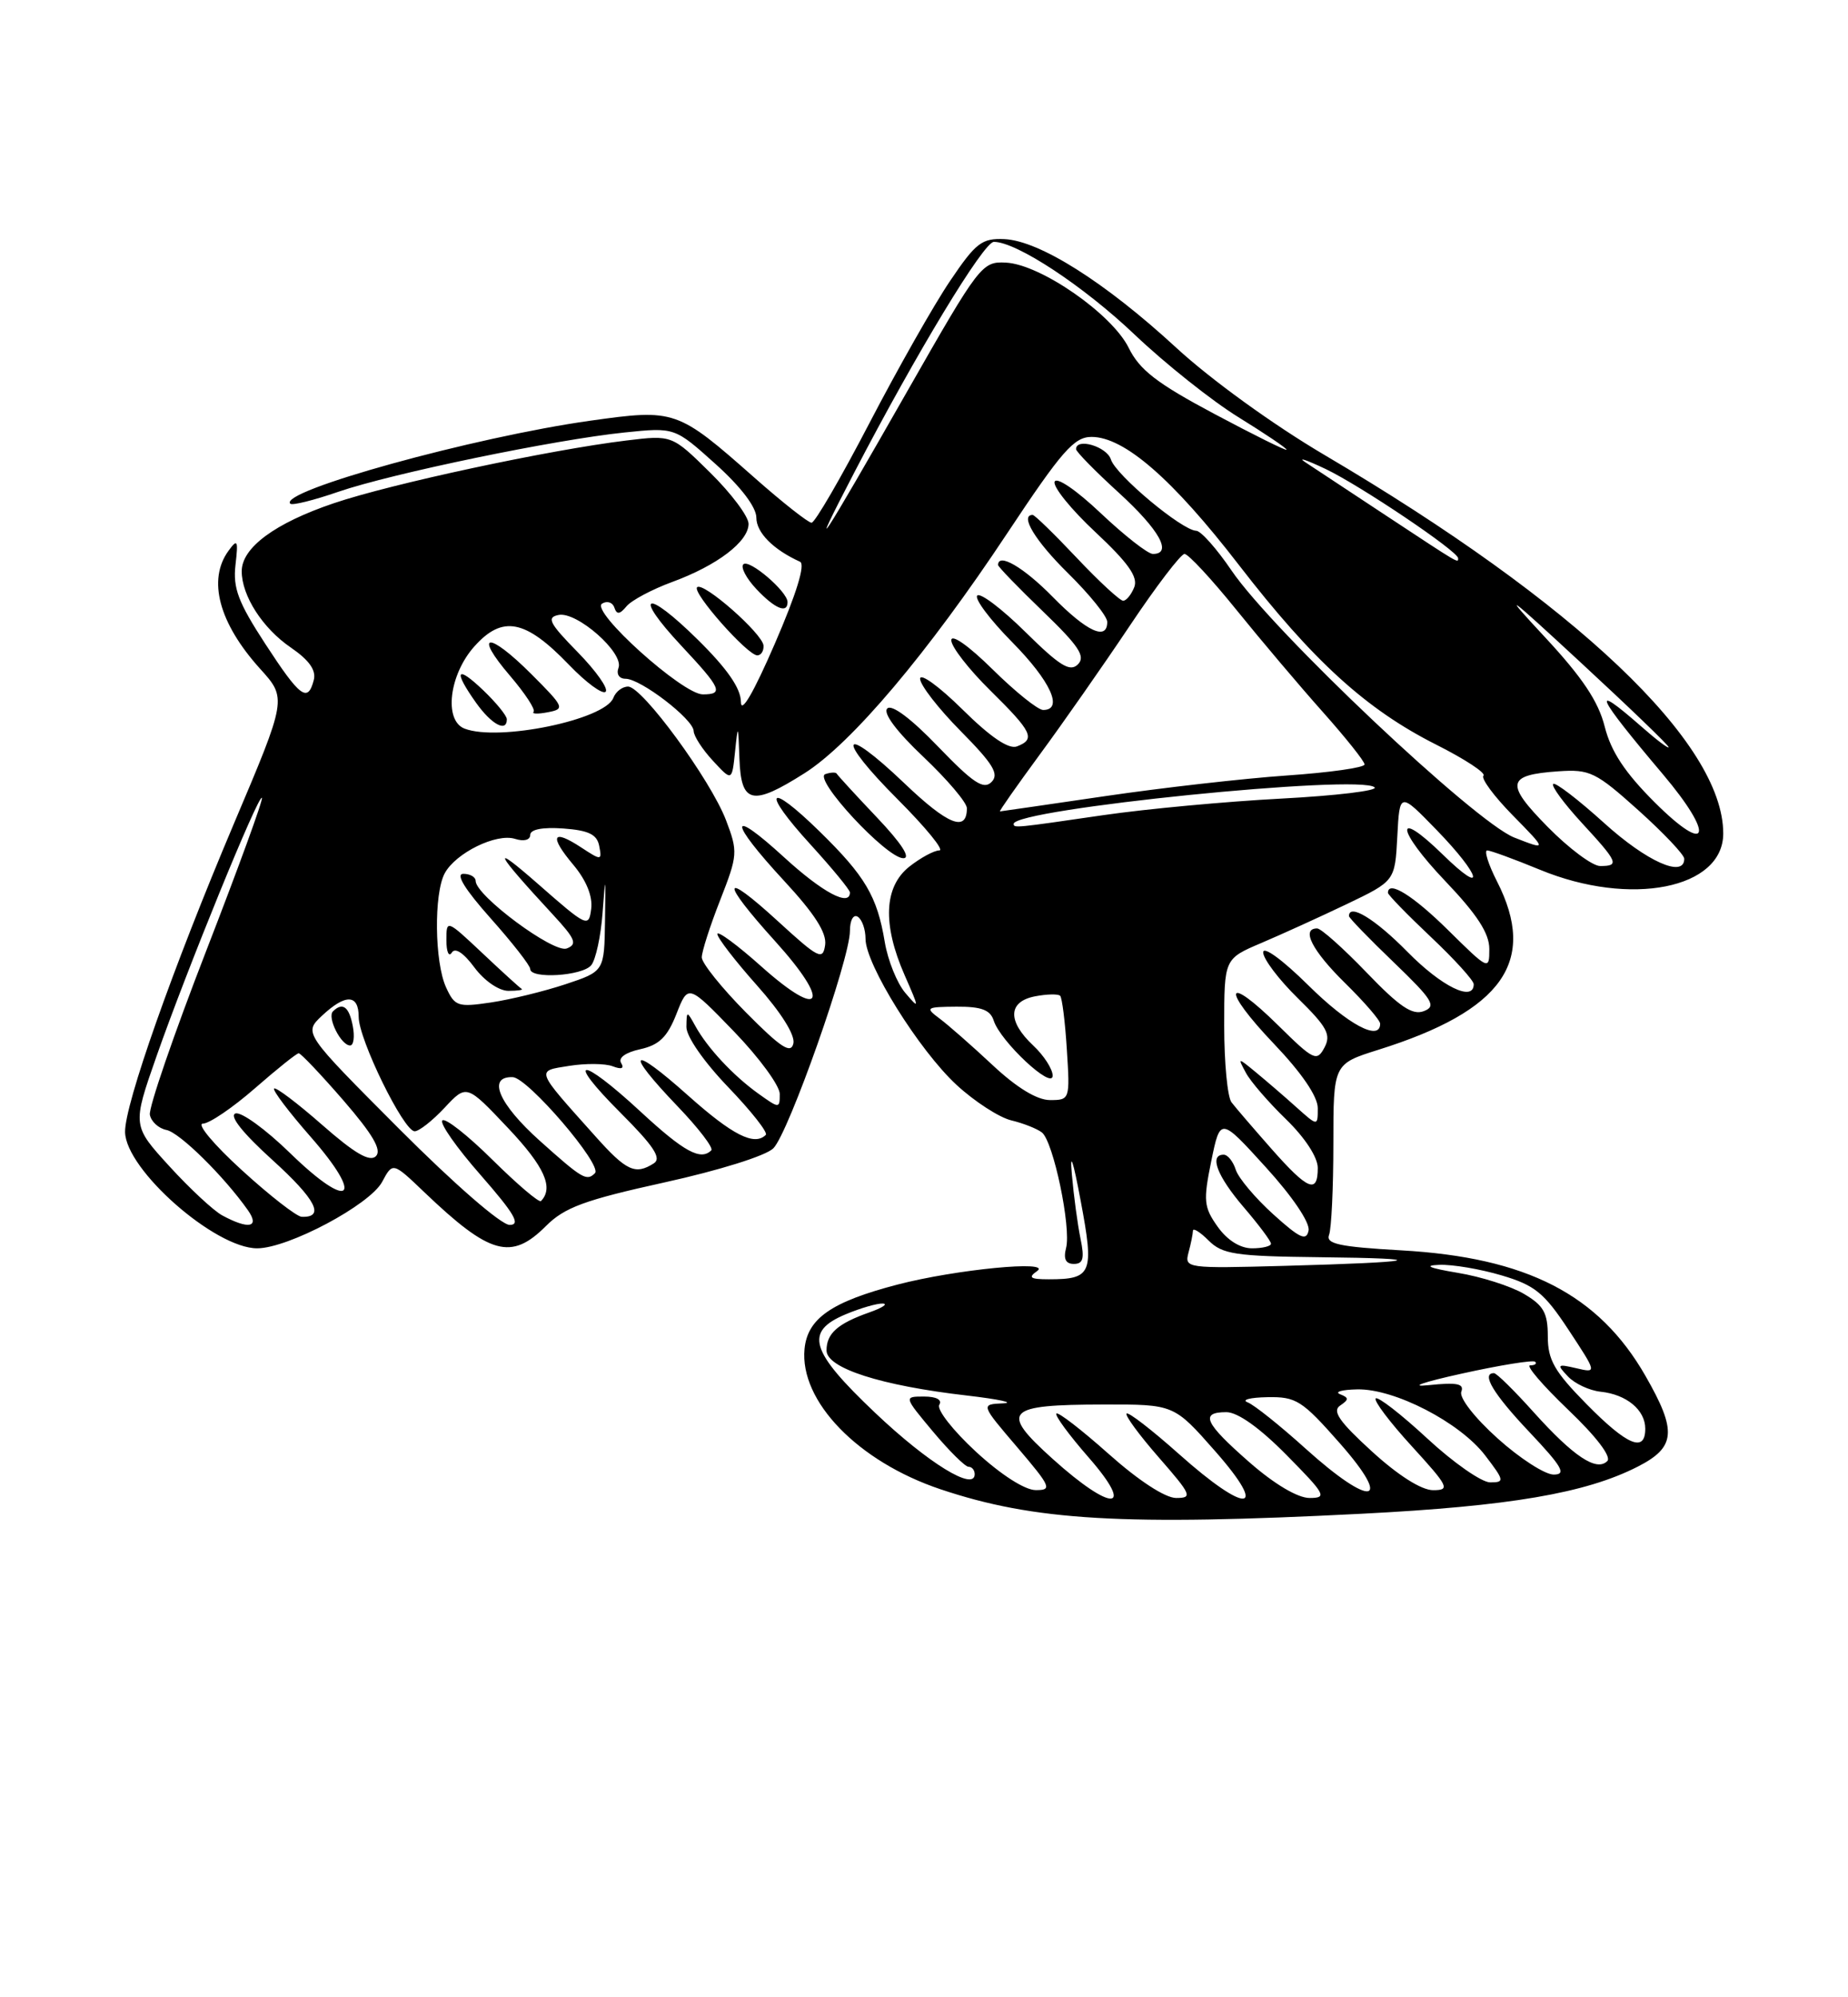 <?xml version="1.0" encoding="UTF-8" standalone="no"?>
<!DOCTYPE svg PUBLIC "-//W3C//DTD SVG 1.1//EN" "http://www.w3.org/Graphics/SVG/1.1/DTD/svg11.dtd" >
<svg xmlns="http://www.w3.org/2000/svg" xmlns:xlink="http://www.w3.org/1999/xlink" version="1.1" viewBox="0 0 237 256">
 <g >
 <path fill="currentColor"
d=" M 174.64 194.02 C 193.61 193.05 203.35 191.39 210.02 187.99 C 214.92 185.49 215.09 183.44 211.03 176.36 C 205.04 165.91 195.80 161.17 179.70 160.26 C 171.75 159.81 170.00 159.43 170.45 158.27 C 170.75 157.48 171.00 152.23 171.00 146.60 C 171.00 136.37 171.00 136.37 176.75 134.56 C 192.74 129.55 197.21 123.21 191.98 112.96 C 190.87 110.78 190.31 109.00 190.73 109.00 C 191.15 109.01 194.20 110.12 197.50 111.48 C 209.12 116.27 221.00 113.91 221.00 106.83 C 221.00 95.21 202.16 77.34 169.87 58.32 C 163.28 54.44 155.28 48.65 150.84 44.56 C 141.75 36.19 133.32 30.86 128.82 30.65 C 125.92 30.52 125.15 31.11 121.85 36.00 C 119.80 39.02 115.14 47.24 111.49 54.25 C 107.84 61.26 104.51 67.00 104.08 67.00 C 103.65 67.00 100.35 64.40 96.76 61.23 C 86.87 52.50 86.57 52.40 75.72 53.92 C 60.81 56.01 35.63 62.97 37.23 64.56 C 37.47 64.81 40.25 64.12 43.40 63.03 C 50.25 60.68 71.16 56.35 80.12 55.43 C 86.53 54.77 86.53 54.77 91.77 59.48 C 95.02 62.40 97.00 65.01 97.00 66.35 C 97.00 68.26 99.16 70.44 102.60 72.00 C 103.31 72.32 102.14 76.11 99.37 82.50 C 96.65 88.78 95.03 91.56 95.02 89.97 C 95.01 88.23 93.27 85.72 89.52 82.02 C 82.79 75.37 81.05 76.00 87.40 82.79 C 92.52 88.26 92.84 89.00 90.13 89.00 C 87.54 89.00 75.68 78.32 77.21 77.37 C 77.85 76.97 78.57 77.20 78.79 77.88 C 79.10 78.80 79.48 78.76 80.35 77.71 C 80.98 76.95 83.61 75.55 86.19 74.60 C 91.97 72.48 96.00 69.42 96.00 67.14 C 96.00 66.20 93.79 63.25 91.09 60.59 C 86.18 55.75 86.18 55.75 80.34 56.46 C 70.44 57.66 50.18 62.00 42.78 64.51 C 35.25 67.06 31.00 70.20 31.00 73.22 C 31.00 76.36 33.68 80.53 37.30 83.00 C 39.66 84.62 40.57 85.91 40.24 87.17 C 39.47 90.12 38.48 89.37 34.01 82.51 C 30.55 77.20 29.86 75.37 30.20 72.41 C 30.57 69.23 30.46 69.01 29.31 70.59 C 26.59 74.31 28.07 79.86 33.35 85.71 C 36.80 89.52 36.80 89.52 29.98 105.61 C 22.17 124.06 15.98 141.57 16.04 145.09 C 16.11 149.92 27.57 160.00 32.98 160.00 C 36.95 160.00 47.43 154.43 49.01 151.48 C 50.37 148.94 50.37 148.94 54.43 152.82 C 62.84 160.85 65.56 161.60 70.02 157.14 C 72.40 154.76 74.97 153.81 85.19 151.56 C 92.23 150.01 98.22 148.14 99.18 147.18 C 101.14 145.22 109.00 122.94 109.00 119.33 C 109.00 117.95 109.44 117.15 110.00 117.50 C 110.55 117.84 111.00 119.11 111.00 120.33 C 111.00 123.61 117.87 134.62 122.68 139.06 C 124.99 141.19 128.15 143.23 129.69 143.60 C 131.24 143.97 133.00 144.67 133.62 145.15 C 135.09 146.30 137.40 157.35 136.72 159.96 C 136.36 161.36 136.67 162.00 137.72 162.00 C 138.92 162.00 139.10 161.30 138.57 158.75 C 138.20 156.96 137.70 153.25 137.46 150.50 C 137.19 147.44 137.63 148.75 138.59 153.89 C 140.35 163.23 140.05 163.97 134.50 163.97 C 132.12 163.97 131.81 163.75 133.00 162.92 C 135.03 161.49 122.58 162.70 115.09 164.65 C 106.65 166.85 103.56 168.98 103.18 172.89 C 102.53 179.59 110.03 187.33 120.61 190.88 C 132.66 194.92 144.02 195.58 174.64 194.02 Z  M 97.92 82.75 C 97.81 81.22 90.16 74.50 89.40 75.27 C 88.73 75.94 95.86 84.00 97.12 84.00 C 97.60 84.00 97.96 83.44 97.92 82.75 Z  M 101.00 77.17 C 101.00 75.82 96.06 71.60 95.33 72.33 C 94.96 72.70 95.71 74.13 97.00 75.50 C 99.37 78.02 101.00 78.70 101.00 77.17 Z  M 135.00 186.99 C 128.17 180.84 128.92 180.04 141.53 180.02 C 150.56 180.00 150.56 180.00 155.84 186.00 C 162.82 193.93 159.94 194.16 151.20 186.37 C 147.74 183.29 144.72 180.95 144.48 181.18 C 144.25 181.41 146.11 183.94 148.61 186.80 C 152.81 191.61 152.98 192.00 150.83 192.00 C 149.42 191.99 146.02 189.77 142.20 186.37 C 138.74 183.29 135.72 180.95 135.48 181.18 C 135.25 181.41 137.11 183.94 139.61 186.80 C 145.68 193.74 142.64 193.87 135.00 186.99 Z  M 160.23 187.42 C 154.48 182.39 153.84 181.00 157.28 181.00 C 158.73 181.00 161.57 183.02 165.00 186.50 C 170.00 191.56 170.24 192.00 167.95 192.00 C 166.43 192.00 163.44 190.23 160.23 187.42 Z  M 125.15 186.06 C 122.21 183.35 120.10 180.65 120.46 180.06 C 120.86 179.42 120.10 179.00 118.51 179.00 C 115.90 179.00 115.90 179.00 119.66 183.50 C 121.73 185.97 123.78 188.00 124.21 188.00 C 124.65 188.00 125.00 188.43 125.00 188.95 C 125.00 191.20 119.02 187.52 112.25 181.10 C 103.86 173.15 103.12 170.68 108.47 168.45 C 110.38 167.65 112.51 167.04 113.22 167.08 C 113.92 167.12 113.15 167.63 111.50 168.21 C 107.42 169.65 106.00 170.91 106.00 173.09 C 106.00 175.36 112.97 177.60 124.02 178.87 C 128.13 179.35 130.21 179.80 128.63 179.87 C 125.76 180.00 125.76 180.00 130.46 185.50 C 134.79 190.58 134.97 191.00 132.83 190.99 C 131.43 190.99 128.35 189.01 125.15 186.06 Z  M 167.42 185.66 C 164.16 182.72 160.82 180.05 160.00 179.74 C 159.18 179.42 160.31 179.12 162.53 179.08 C 166.23 179.01 166.98 179.48 171.84 185.00 C 178.76 192.86 175.88 193.29 167.42 185.66 Z  M 175.94 186.03 C 171.76 182.22 170.82 180.86 171.86 180.16 C 173.01 179.38 173.01 179.16 171.86 178.70 C 171.11 178.40 172.10 178.12 174.05 178.08 C 178.83 177.97 187.23 182.31 190.47 186.55 C 192.94 189.78 192.98 190.00 191.11 190.00 C 190.01 190.00 186.37 187.46 183.03 184.36 C 179.68 181.26 176.71 178.96 176.43 179.24 C 176.15 179.52 178.23 182.28 181.06 185.37 C 185.80 190.56 186.01 191.00 183.79 191.00 C 182.30 191.00 179.31 189.11 175.94 186.03 Z  M 192.06 184.36 C 189.12 181.72 187.11 179.14 187.41 178.38 C 187.80 177.35 186.87 177.16 183.21 177.54 C 180.61 177.81 182.51 177.15 187.46 176.06 C 192.39 174.97 196.62 174.29 196.88 174.54 C 197.13 174.79 196.84 175.00 196.24 175.00 C 195.64 175.00 197.83 177.55 201.10 180.68 C 204.71 184.12 206.69 186.71 206.13 187.27 C 204.75 188.65 201.81 186.69 196.71 181.03 C 194.23 178.26 191.93 176.00 191.60 176.00 C 189.91 176.00 191.52 178.67 196.15 183.56 C 200.36 188.02 200.92 189.00 199.25 189.00 C 198.13 189.00 194.89 186.91 192.06 184.36 Z  M 203.46 179.96 C 199.34 175.78 198.50 174.30 198.50 171.28 C 198.50 168.27 197.96 167.32 195.44 165.84 C 193.76 164.85 189.93 163.63 186.94 163.14 C 183.30 162.53 182.51 162.20 184.57 162.12 C 186.26 162.05 189.86 162.66 192.58 163.47 C 196.84 164.73 198.04 165.71 201.17 170.46 C 204.81 175.99 204.81 175.99 202.16 175.37 C 199.70 174.80 199.62 174.88 201.09 176.43 C 201.96 177.35 203.84 178.23 205.28 178.38 C 208.60 178.73 211.00 180.72 211.00 183.12 C 211.00 186.24 208.69 185.27 203.46 179.96 Z  M 152.42 160.55 C 152.73 159.42 152.98 158.16 152.99 157.75 C 152.99 157.34 153.90 157.90 155.00 159.00 C 156.76 160.76 158.44 161.02 169.25 161.14 C 184.07 161.30 182.09 161.78 164.69 162.25 C 152.18 162.59 151.89 162.55 152.42 160.55 Z  M 156.16 157.23 C 154.38 154.72 154.30 153.91 155.34 148.82 C 156.50 143.19 156.50 143.19 162.32 149.59 C 165.74 153.34 168.01 156.70 167.82 157.71 C 167.55 159.11 166.71 158.73 163.29 155.64 C 160.98 153.55 158.81 150.98 158.48 149.92 C 158.14 148.86 157.45 148.00 156.93 148.00 C 155.04 148.00 156.09 150.75 159.50 154.73 C 161.43 156.98 163.00 159.08 163.00 159.41 C 163.00 159.73 161.91 160.00 160.57 160.00 C 159.05 160.00 157.39 158.96 156.16 157.23 Z  M 28.50 155.78 C 27.40 155.19 24.35 152.36 21.73 149.49 C 16.96 144.27 16.96 144.27 20.07 135.39 C 23.98 124.24 33.14 101.80 33.59 102.26 C 33.78 102.45 30.55 111.30 26.42 121.94 C 22.29 132.58 19.05 142.00 19.22 142.88 C 19.38 143.76 20.34 144.63 21.34 144.83 C 23.03 145.15 28.74 150.78 31.81 155.14 C 33.34 157.33 31.88 157.61 28.50 155.78 Z  M 51.20 144.70 C 38.94 132.41 38.94 132.41 41.28 130.20 C 44.31 127.36 46.00 127.41 46.00 130.34 C 46.00 133.22 51.77 145.00 53.18 145.00 C 53.74 145.00 55.47 143.64 57.02 141.98 C 59.84 138.96 59.84 138.96 65.17 144.60 C 69.83 149.53 71.04 152.23 69.38 153.94 C 69.14 154.19 66.35 151.81 63.17 148.67 C 59.99 145.52 57.09 143.24 56.73 143.61 C 56.36 143.97 58.58 147.13 61.66 150.63 C 65.98 155.57 66.82 157.00 65.36 157.00 C 64.27 157.00 58.24 151.75 51.20 144.70 Z  M 45.24 131.50 C 44.77 129.03 43.93 128.41 42.70 129.63 C 41.93 130.40 43.74 134.00 44.90 134.00 C 45.35 134.00 45.51 132.88 45.24 131.50 Z  M 31.00 149.97 C 27.42 146.71 25.18 144.03 26.02 144.02 C 26.85 144.01 29.85 141.97 32.68 139.50 C 35.51 137.03 38.04 135.00 38.31 135.00 C 38.58 135.00 41.16 137.72 44.05 141.05 C 47.81 145.40 48.99 147.41 48.21 148.19 C 47.43 148.97 45.49 147.84 41.34 144.20 C 38.15 141.40 35.37 139.30 35.15 139.52 C 34.93 139.73 37.04 142.52 39.83 145.70 C 46.85 153.70 44.91 155.29 37.24 147.83 C 34.08 144.75 30.91 142.45 30.19 142.72 C 29.37 143.02 31.15 145.25 34.95 148.69 C 40.52 153.74 41.72 156.07 38.69 155.96 C 38.04 155.93 34.58 153.24 31.00 149.97 Z  M 163.06 147.25 C 160.76 144.64 158.45 141.96 157.94 141.29 C 157.42 140.63 157.00 136.22 157.00 131.49 C 157.00 122.89 157.00 122.89 161.75 120.87 C 164.36 119.76 169.29 117.52 172.70 115.89 C 178.90 112.92 178.90 112.92 179.20 107.21 C 179.50 101.50 179.50 101.50 184.25 106.39 C 189.98 112.29 190.65 115.02 185.02 109.52 C 178.76 103.41 179.04 106.31 185.34 112.92 C 189.45 117.23 191.00 119.62 191.00 121.64 C 191.00 124.39 190.92 124.35 185.72 119.22 C 181.21 114.77 178.00 112.78 178.00 114.44 C 178.00 114.69 180.47 117.23 183.50 120.09 C 186.53 122.95 189.00 125.67 189.00 126.15 C 189.00 128.47 184.90 126.47 180.50 122.00 C 176.36 117.79 173.00 115.74 173.00 117.42 C 173.00 117.64 175.59 120.32 178.75 123.35 C 183.76 128.17 184.25 128.97 182.60 129.60 C 181.14 130.16 179.49 129.05 175.27 124.66 C 172.28 121.55 169.42 119.00 168.92 119.00 C 166.82 119.00 168.28 121.86 172.50 126.00 C 174.97 128.43 177.00 130.77 177.00 131.21 C 177.00 133.53 172.88 131.33 167.78 126.28 C 164.48 123.02 162.00 121.21 162.00 122.07 C 162.00 122.90 164.00 125.55 166.45 127.95 C 170.21 131.64 170.74 132.62 169.85 134.28 C 168.88 136.10 168.47 135.91 163.93 131.43 C 157.05 124.65 156.58 126.66 163.38 133.79 C 166.94 137.52 169.00 140.54 169.00 142.03 C 169.00 144.37 169.00 144.37 166.25 141.91 C 164.74 140.55 162.42 138.56 161.10 137.47 C 158.72 135.51 158.71 135.51 159.78 137.50 C 160.36 138.60 162.68 141.28 164.92 143.45 C 167.36 145.82 169.00 148.33 169.00 149.70 C 169.00 153.07 167.74 152.55 163.06 147.25 Z  M 69.23 146.22 C 63.95 141.49 62.44 137.95 65.75 138.06 C 67.68 138.12 77.31 149.35 76.30 150.37 C 75.24 151.43 74.69 151.11 69.23 146.22 Z  M 76.38 145.67 C 68.55 136.93 68.69 137.30 73.03 136.61 C 75.12 136.28 77.63 136.30 78.58 136.67 C 79.71 137.10 80.09 136.96 79.66 136.25 C 79.25 135.59 80.22 134.89 82.11 134.48 C 84.54 133.94 85.58 132.93 86.75 129.96 C 88.25 126.13 88.25 126.13 94.13 132.21 C 97.36 135.55 100.00 139.16 100.00 140.21 C 100.00 142.10 99.95 142.10 97.25 140.17 C 94.03 137.86 90.72 134.32 89.17 131.50 C 88.08 129.53 88.06 129.53 88.03 131.62 C 88.01 132.84 90.26 136.08 93.37 139.32 C 96.33 142.40 98.51 145.16 98.21 145.46 C 96.75 146.92 93.95 145.50 88.25 140.42 C 80.81 133.78 80.00 134.60 86.89 141.79 C 89.58 144.59 91.53 147.14 91.22 147.44 C 89.86 148.80 87.72 147.63 82.17 142.50 C 74.38 135.29 72.34 135.39 79.58 142.63 C 83.84 146.89 84.88 148.46 83.85 149.11 C 81.48 150.62 80.34 150.10 76.38 145.67 Z  M 127.30 136.52 C 124.66 134.05 121.60 131.37 120.50 130.55 C 118.62 129.15 118.75 129.06 122.68 129.03 C 125.86 129.01 127.00 129.44 127.44 130.81 C 128.29 133.48 135.00 139.75 135.00 137.87 C 135.00 137.03 133.88 135.29 132.50 134.00 C 129.17 130.87 129.27 128.37 132.75 127.70 C 134.26 127.41 135.70 127.38 135.96 127.63 C 136.21 127.87 136.60 130.98 136.82 134.54 C 137.23 140.92 137.20 141.00 134.66 141.00 C 133.00 141.00 130.40 139.42 127.30 136.52 Z  M 95.67 129.77 C 92.55 126.62 90.00 123.44 90.00 122.71 C 90.00 121.98 91.06 118.67 92.36 115.37 C 94.62 109.59 94.65 109.18 93.11 105.13 C 91.13 99.95 82.37 88.00 80.55 88.00 C 79.81 88.00 78.96 88.65 78.66 89.45 C 77.58 92.25 63.95 95.07 59.58 93.39 C 56.90 92.36 57.59 86.49 60.83 82.86 C 64.44 78.82 67.37 79.39 72.96 85.20 C 75.16 87.49 77.28 89.05 77.67 88.66 C 78.06 88.28 76.44 85.99 74.07 83.57 C 70.45 79.88 70.06 79.13 71.64 78.82 C 73.99 78.35 80.05 83.69 79.32 85.60 C 79.02 86.40 79.40 87.00 80.23 87.00 C 82.16 87.00 88.92 92.18 88.96 93.70 C 88.98 94.36 90.10 96.08 91.44 97.52 C 93.87 100.15 93.87 100.15 94.27 96.33 C 94.64 92.73 94.67 92.78 94.83 97.25 C 95.04 103.04 96.47 103.36 103.20 99.09 C 109.22 95.27 118.99 83.71 129.16 68.37 C 136.19 57.78 137.75 56.00 139.99 56.00 C 144.17 56.00 150.37 61.38 158.88 72.41 C 168.38 84.71 175.21 90.92 184.18 95.44 C 187.86 97.29 190.59 99.08 190.25 99.42 C 189.90 99.76 191.60 102.06 194.02 104.52 C 198.42 109.00 198.42 109.00 194.20 107.35 C 189.14 105.36 163.19 80.86 157.93 73.11 C 156.04 70.33 154.01 68.04 153.41 68.03 C 151.59 67.98 143.10 60.90 142.47 58.89 C 141.94 57.23 138.00 56.07 138.00 57.57 C 138.00 57.89 140.47 60.41 143.50 63.17 C 148.71 67.93 150.41 71.00 147.85 71.00 C 147.21 71.00 144.21 68.65 141.17 65.78 C 138.02 62.80 135.48 61.07 135.25 61.75 C 135.03 62.41 137.39 65.32 140.50 68.22 C 144.68 72.13 145.97 73.95 145.47 75.25 C 145.09 76.21 144.45 77.00 144.04 77.00 C 143.63 77.00 140.95 74.53 138.09 71.50 C 135.23 68.47 132.69 66.00 132.44 66.00 C 130.74 66.00 132.76 69.33 137.00 73.50 C 139.75 76.21 142.00 79.00 142.00 79.71 C 142.00 82.17 139.39 80.97 135.00 76.50 C 131.28 72.71 128.00 70.80 128.00 72.42 C 128.00 72.64 130.59 75.32 133.75 78.36 C 138.37 82.81 139.25 84.14 138.24 85.15 C 137.23 86.17 135.92 85.36 131.52 81.02 C 128.51 78.05 125.73 75.94 125.33 76.33 C 124.94 76.73 126.95 79.41 129.81 82.31 C 134.74 87.30 136.43 91.00 133.78 91.00 C 133.11 91.00 130.19 88.65 127.28 85.78 C 124.23 82.77 122.00 81.20 122.00 82.07 C 122.00 82.90 124.25 85.79 127.00 88.50 C 132.40 93.82 132.84 94.74 130.42 95.67 C 129.37 96.07 127.03 94.49 123.42 90.92 C 120.44 87.98 118.00 86.21 118.00 87.00 C 118.00 87.79 120.34 90.81 123.21 93.71 C 127.40 97.95 128.17 99.23 127.15 100.24 C 126.14 101.25 124.80 100.36 120.30 95.69 C 116.85 92.10 114.36 90.24 113.79 90.81 C 113.21 91.39 114.98 93.76 118.43 97.02 C 121.49 99.92 124.00 102.87 124.00 103.59 C 124.00 106.70 121.58 105.74 115.99 100.40 C 107.79 92.58 107.07 94.41 115.17 102.50 C 118.74 106.08 121.13 109.00 120.47 109.00 C 119.81 109.00 118.08 109.93 116.63 111.07 C 113.36 113.65 113.15 118.47 116.02 125.00 C 117.92 129.33 117.93 129.41 116.09 127.25 C 115.04 126.01 113.86 123.08 113.47 120.75 C 112.50 114.89 110.96 112.29 105.10 106.56 C 98.40 100.01 97.56 101.26 103.96 108.26 C 106.73 111.30 109.00 114.05 109.00 114.39 C 109.00 116.26 105.49 114.39 100.58 109.90 C 93.39 103.32 93.38 105.14 100.57 112.91 C 104.48 117.13 106.05 119.58 105.82 121.13 C 105.53 123.13 104.98 122.85 99.75 118.06 C 92.49 111.42 92.32 112.80 99.42 120.65 C 106.63 128.62 105.46 130.84 97.69 123.92 C 94.56 121.12 92.00 119.24 92.00 119.72 C 92.00 120.20 94.28 123.16 97.07 126.29 C 100.18 129.78 101.99 132.67 101.75 133.74 C 101.43 135.13 100.14 134.28 95.67 129.77 Z  M 112.46 104.77 C 109.73 101.90 107.42 99.37 107.31 99.17 C 107.21 98.96 106.55 98.98 105.85 99.22 C 104.20 99.77 113.69 110.00 115.85 110.00 C 116.85 110.00 115.62 108.10 112.46 104.77 Z  M 65.00 92.19 C 65.00 91.74 63.65 90.08 62.00 88.50 C 58.52 85.17 58.09 85.91 61.07 90.10 C 63.05 92.87 65.00 93.91 65.00 92.19 Z  M 68.13 86.39 C 62.62 80.88 60.64 81.05 65.42 86.63 C 67.35 88.89 68.71 90.96 68.43 91.24 C 68.16 91.51 68.98 91.54 70.26 91.29 C 72.48 90.87 72.38 90.64 68.13 86.39 Z  M 57.20 126.54 C 55.73 123.31 55.63 114.56 57.03 111.94 C 58.43 109.33 63.66 106.76 66.05 107.52 C 67.19 107.88 68.00 107.67 68.00 107.01 C 68.00 106.31 69.58 106.00 72.24 106.19 C 75.50 106.43 76.57 106.95 76.85 108.44 C 77.21 110.31 77.13 110.32 74.52 108.61 C 70.82 106.18 70.40 107.13 73.53 110.85 C 75.19 112.83 76.02 114.87 75.82 116.48 C 75.51 118.92 75.29 118.82 69.00 113.30 C 62.79 107.86 63.41 109.13 70.90 117.22 C 73.80 120.35 74.08 121.03 72.68 121.57 C 71.00 122.21 61.00 114.79 61.00 112.91 C 61.00 112.41 60.29 112.00 59.42 112.00 C 58.39 112.00 59.61 113.98 62.92 117.70 C 65.71 120.83 68.00 123.76 68.00 124.20 C 68.00 125.51 74.67 125.10 75.82 123.72 C 76.40 123.02 77.06 119.98 77.28 116.97 C 77.65 111.99 77.68 112.09 77.59 118.00 C 77.50 124.50 77.50 124.50 72.50 126.16 C 69.75 127.07 65.45 128.12 62.95 128.49 C 58.71 129.12 58.32 128.99 57.20 126.54 Z  M 66.90 126.75 C 66.66 126.61 64.39 124.55 61.86 122.16 C 57.26 117.84 57.25 117.84 57.25 120.52 C 57.25 122.00 57.56 122.71 57.94 122.10 C 58.36 121.41 59.45 122.12 60.84 124.00 C 62.10 125.70 63.98 127.00 65.20 127.00 C 66.37 127.00 67.14 126.89 66.90 126.75 Z  M 198.51 106.01 C 193.00 100.42 193.21 99.32 199.86 98.86 C 203.89 98.58 204.66 98.96 210.11 103.85 C 213.35 106.76 216.00 109.56 216.00 110.07 C 216.00 112.58 211.19 110.43 205.74 105.50 C 202.40 102.48 199.45 100.22 199.19 100.48 C 198.92 100.74 200.57 102.98 202.85 105.46 C 207.53 110.53 207.73 111.00 205.21 111.00 C 204.23 111.00 201.21 108.75 198.51 106.01 Z  M 212.21 102.84 C 208.39 99.03 206.61 96.33 205.80 93.14 C 204.99 89.90 202.92 86.81 198.09 81.62 C 192.45 75.56 193.13 76.04 202.75 84.94 C 208.94 90.66 214.00 95.53 214.00 95.77 C 214.00 96.01 212.41 94.81 210.47 93.10 C 203.84 87.29 204.66 89.08 213.27 99.25 C 219.97 107.17 219.19 109.80 212.21 102.84 Z  M 130.00 105.60 C 130.00 103.70 174.52 99.19 176.29 100.92 C 176.73 101.34 171.33 101.99 164.29 102.36 C 157.26 102.73 147.00 103.68 141.50 104.48 C 130.18 106.13 130.00 106.15 130.00 105.60 Z  M 133.32 96.75 C 136.26 92.76 141.45 85.34 144.86 80.25 C 148.26 75.16 151.44 71.00 151.91 71.00 C 152.39 71.00 155.36 74.20 158.52 78.11 C 161.68 82.02 166.68 87.93 169.63 91.24 C 172.58 94.55 175.00 97.58 175.00 97.98 C 175.00 98.39 170.50 99.02 165.00 99.40 C 159.50 99.78 149.04 100.97 141.75 102.04 C 134.46 103.11 128.38 103.99 128.24 104.00 C 128.10 104.00 130.39 100.74 133.32 96.75 Z  M 177.89 66.17 C 173.16 63.05 168.43 59.93 167.39 59.24 C 166.35 58.55 167.53 58.94 170.00 60.11 C 174.42 62.21 187.00 70.67 187.00 71.55 C 187.00 72.20 187.28 72.36 177.89 66.17 Z  M 109.59 60.50 C 117.53 45.24 126.16 31.00 127.46 31.00 C 130.37 31.00 138.98 36.67 145.56 42.93 C 149.46 46.63 155.43 51.38 158.82 53.47 C 162.22 55.57 165.00 57.44 165.00 57.64 C 165.00 57.83 160.84 55.77 155.75 53.06 C 148.36 49.13 146.15 47.42 144.75 44.58 C 142.61 40.24 133.43 33.87 128.99 33.66 C 125.94 33.50 125.59 33.96 116.44 50.00 C 105.27 69.60 103.20 72.77 109.59 60.50 Z "/>
</g>
</svg>